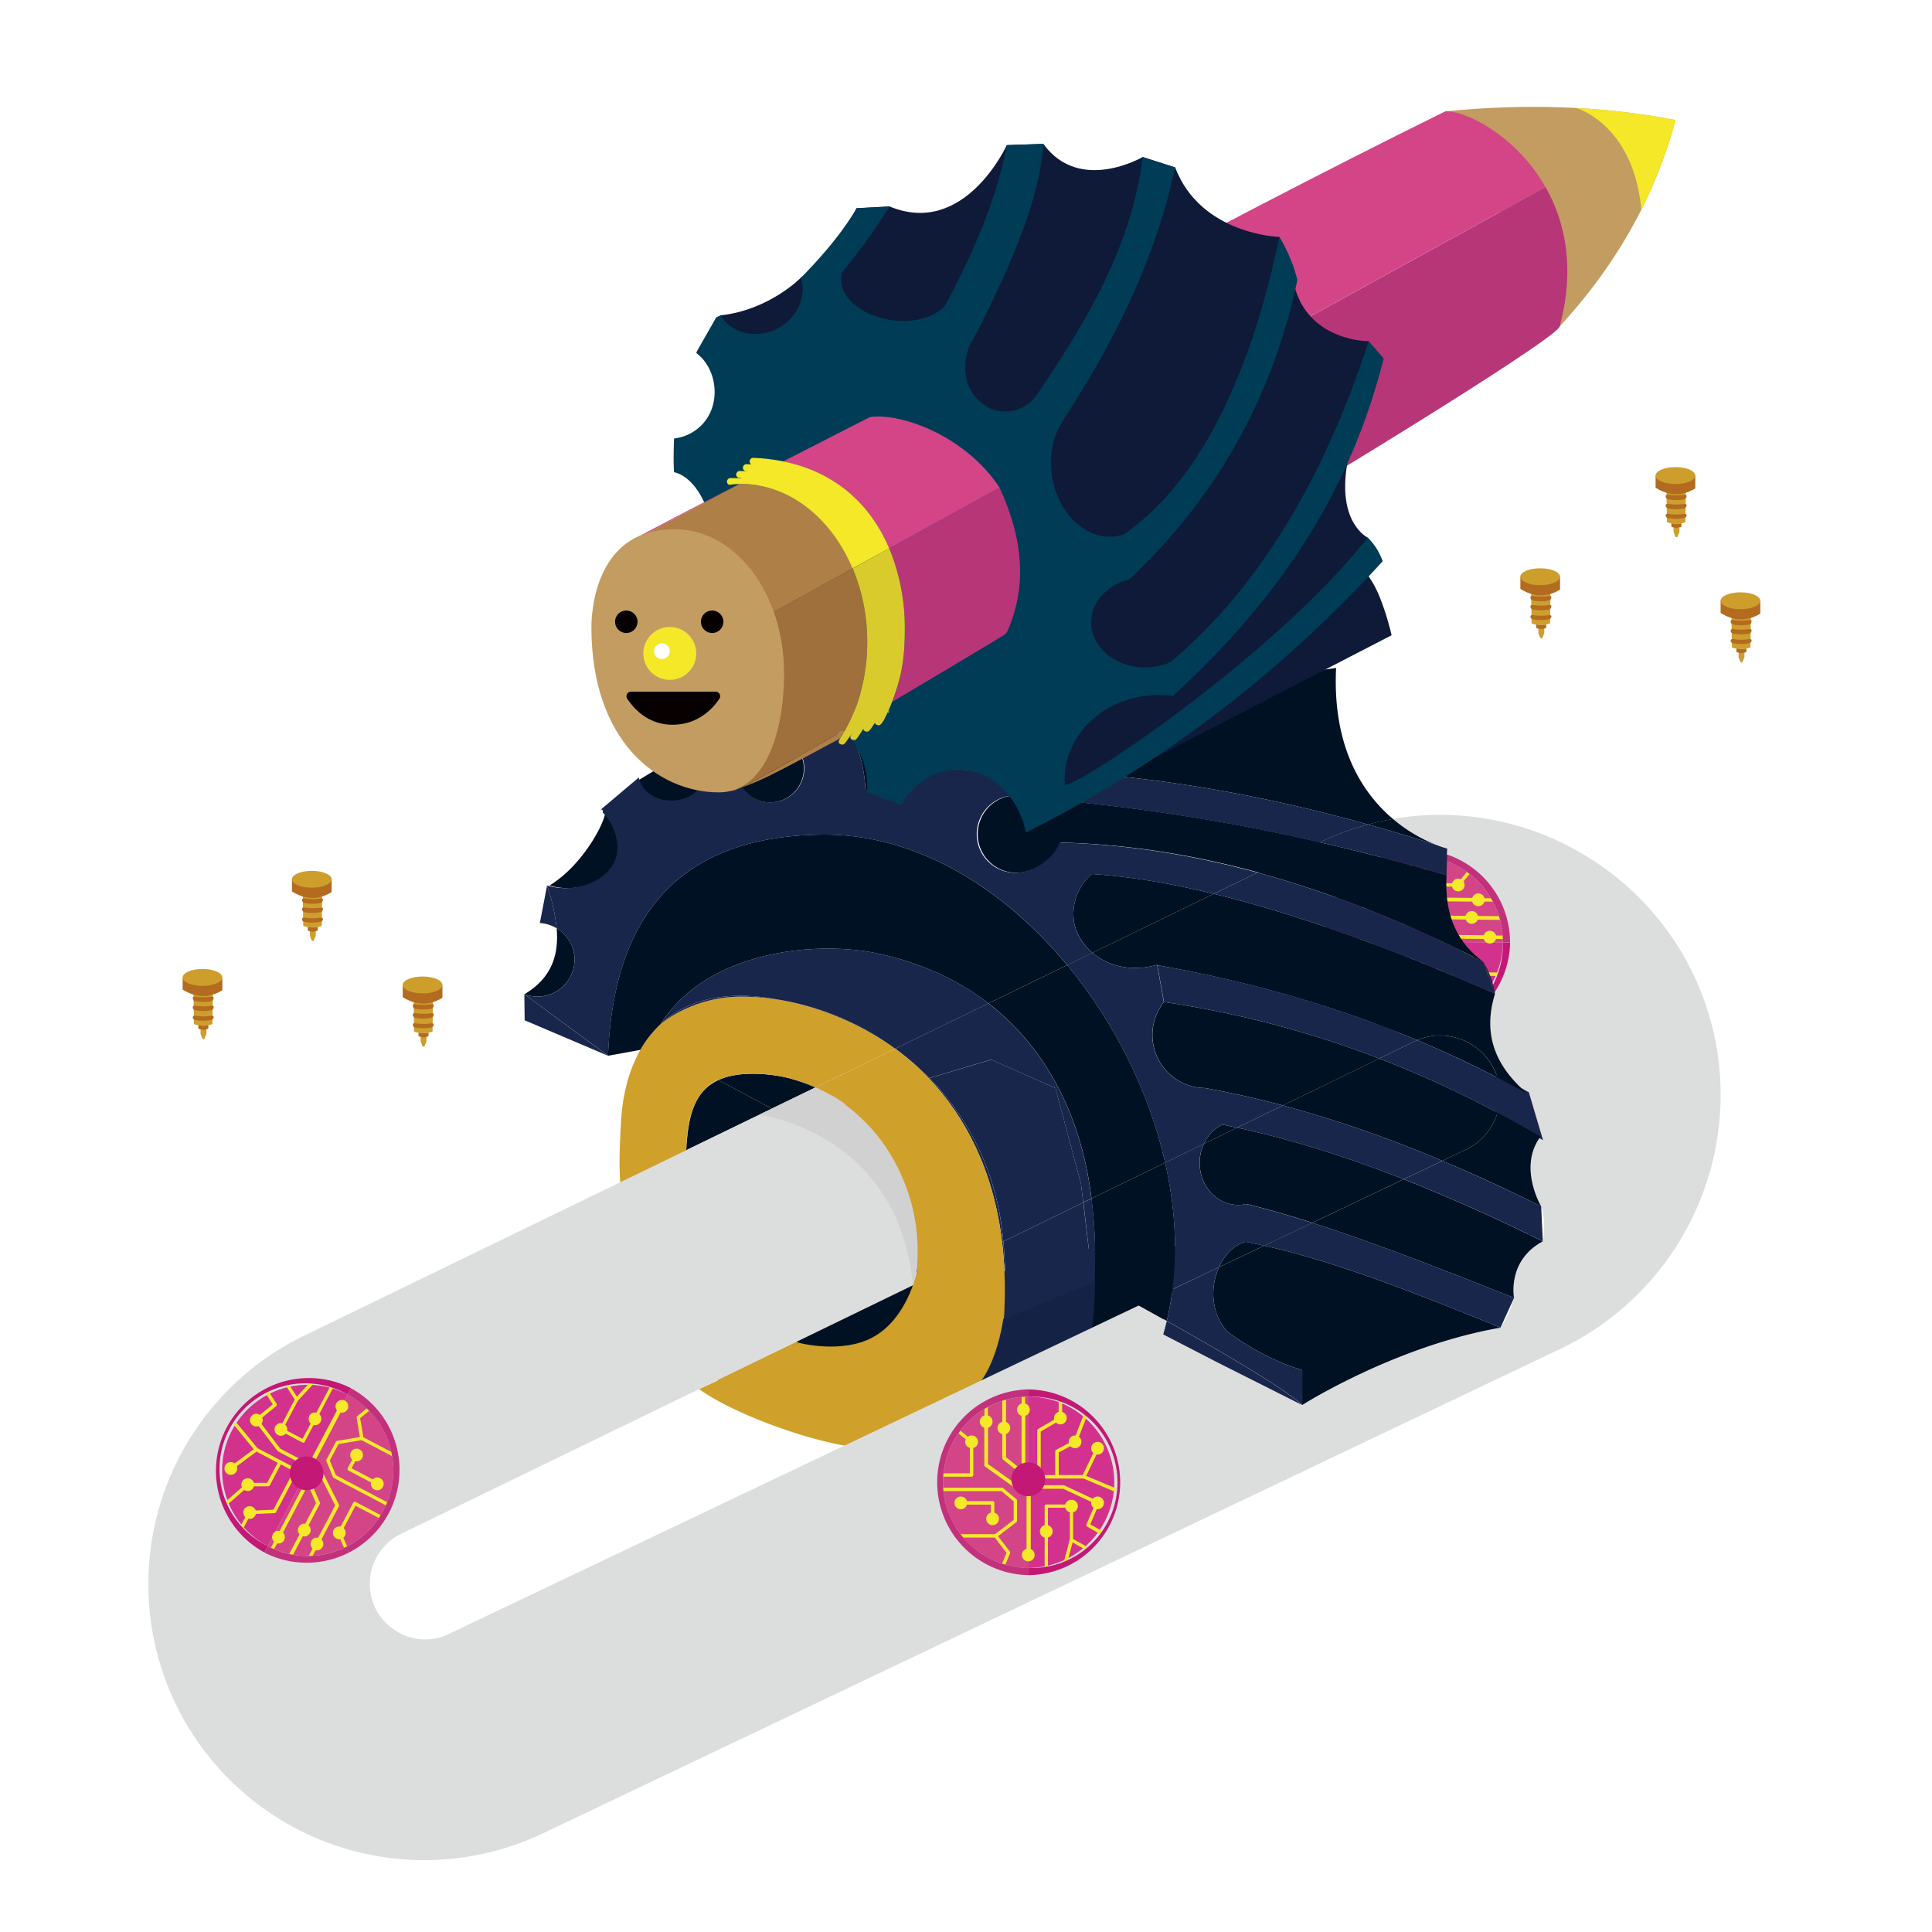 <svg id="e162a846-d9c1-4938-b17d-d645be94369d" data-name="圖層 1" xmlns="http://www.w3.org/2000/svg" viewBox="0 0 992.13 992.13"><defs><style>.dae31925-3976-478e-8d5a-6fcbe6bdd084{fill:#001123;}.\36 8d38aa0-6148-4aae-85c5-73751b1c87de{fill:#142345;}.\30 be94bdb-fec2-4ddc-83c6-256b6284b810{fill:#19264b;}.\33 6569952-8abe-40d8-b452-8df96f7e5428{fill:#cfa02a;}.\36 aac8f37-34e2-46c4-b197-b3c637ee2f7b{fill:#dcdddd;}.\36 d717a60-a97f-4073-b359-ca686dbffe18{fill:#cd9e2c;}.\32 fb0ba27-b173-4d85-abc9-e8b05babfc3f{fill:#b36b1f;}.e36c1bbe-1b67-45c2-ac6f-5d575e091855{fill:#d1d1d1;}.e290f3bc-edef-40cf-b5f3-a13fda202bd6{fill:#d3328c;}.e19d1340-bc2e-459c-b9d3-f78e6e135c8f{fill:#d44588;}.\32 437db53-932d-4bfd-afc1-7e8f3ab08260{fill:#f5e929;}.\30 4fefd52-1ca3-489d-aeae-ea8626678952,.\32 210bcc6-c641-48f9-8a58-14e660226308,.\35 88fe587-a271-45ee-bb4c-f2f6a164498f,.\36 99872f7-d840-411d-9188-905aefd4c5e4,.c89e5b4a-445e-414c-86c2-69d6e871353d,.e95ee804-75ba-498e-86b0-430d6e059305{fill:none;}.\30 4fefd52-1ca3-489d-aeae-ea8626678952,.\32 210bcc6-c641-48f9-8a58-14e660226308,.\35 88fe587-a271-45ee-bb4c-f2f6a164498f,.c89e5b4a-445e-414c-86c2-69d6e871353d,.e95ee804-75ba-498e-86b0-430d6e059305{stroke:#f5e929;stroke-linecap:round;stroke-linejoin:round;}.\32 210bcc6-c641-48f9-8a58-14e660226308{stroke-width:1.79px;}.e95ee804-75ba-498e-86b0-430d6e059305{stroke-width:1.74px;}.\30 4fefd52-1ca3-489d-aeae-ea8626678952{stroke-width:1.67px;}.c89e5b4a-445e-414c-86c2-69d6e871353d{stroke-width:1.91px;}.\35 88fe587-a271-45ee-bb4c-f2f6a164498f{stroke-width:2.16px;}.\38 a6b5534-a73e-45c7-9e71-46161a88c59c{fill:#c31875;}.\34 20d29c0-8241-435a-b54c-c5db934b2e97{fill:#c3317c;}.\33 39fabdc-8f78-4286-aa89-6779b7a7abe7{fill:#c39c61;}.\34 d38eb14-8b9d-4dc5-b4b7-c0a2e958f8dd{fill:#f4e829;}.\38 ae8c6e2-8c3f-455f-9a9f-45e8d1476c36{fill:#b73678;}.\30 313fd4f-0afb-40fc-b37e-92225906f6b6{fill:#0e1a38;}.\36 96d9c1b-1c15-41e3-86b9-2fa16021f98b{fill:#003c56;}.e8a8d0a7-5156-4ead-8d1a-f2089710f8c7{fill:#ae7f46;}.cf955921-c191-4880-98ff-13fa4f6364be{fill:#9f703b;}.e4c97719-bbbb-4caf-b546-d72636fb299b{fill:#d9cb2c;}.\36 1dbe216-c9d8-4c2e-a42b-9ca061a6d7a3{fill:#060001;}.\32 74fd022-7982-4dd3-b7f8-3570153c43ba{fill:#fff;}</style></defs><title>stars</title><g id="755e55bd-24fe-471b-be97-c9395cf1c98a" data-name="planet_pencil"><polygon class="dae31925-3976-478e-8d5a-6fcbe6bdd084" points="395.09 680.78 485.9 636.01 472.75 691.34 425.95 709.71 395.09 680.78"/><polygon class="dae31925-3976-478e-8d5a-6fcbe6bdd084" points="551.23 641.64 548.04 717.28 584.8 717.28 609.63 639.67 551.23 641.64"/><path class="68d38aa0-6148-4aae-85c5-73751b1c87de" d="M507.62,657.28,489.5,742.83,551.23,724s13-32.65,10.87-76.61C561.07,625.88,507.62,657.28,507.62,657.28Z"/><path class="dae31925-3976-478e-8d5a-6fcbe6bdd084" d="M378,394.61a17.4,17.4,0,1,0,29.53-12.42L375,386.76h4.82A17.3,17.3,0,0,0,378,394.61Z"/><path class="0be94bdb-fec2-4ddc-83c6-256b6284b810" d="M437.9,375.23l-29.71,6.16c.29.25.56.53.83.79l30.15-4.25C438.76,377,438.35,376.13,437.9,375.23Z"/><path class="0be94bdb-fec2-4ddc-83c6-256b6284b810" d="M363.6,386.76l-4.51,1.64c.24.23.46.48.67.72l16.8-2.37Z"/><polygon class="0be94bdb-fec2-4ddc-83c6-256b6284b810" points="309.55 415.86 309.41 416.06 329.28 399.27 309.55 415.86"/><path class="0be94bdb-fec2-4ddc-83c6-256b6284b810" d="M309.41,416.06a18,18,0,0,1,1.4,1.24C310.94,415.92,310.5,415.39,309.41,416.06Z"/><path class="36569952-8abe-40d8-b452-8df96f7e5428" d="M515.8,672.85s-2.87,33-19.72,44C479.64,727.63,472.75,728,472.75,728l13.09-33.88,15.91-25.93Z"/><path class="36569952-8abe-40d8-b452-8df96f7e5428" d="M433.62,742.33c6.53,1,9.59.21,15.65.17,25.83-.18,41-21.11,41-21.11l-.06.09a55.37,55.37,0,0,0,10.3-13.35c5.49-9.82,8.6-21.62,9.52-34.46l-32.49-17.31-1,.47c.13,20.3-6.35,31.25-15.72,36.44l-.55-.29c-5,2.35-11.54,3.52-20,3.32a78.62,78.62,0,0,1-30-6.72L359,713.36C376.39,725.75,411.39,738.45,433.62,742.33Z"/><path class="36569952-8abe-40d8-b452-8df96f7e5428" d="M319.07,612.91c4.64,36.58,14.15,62,33.19,81.73a132,132,0,0,0,14.21,12.74c1,.79,2.08,1.57,3.15,2.33l40.71-20.12q-3.65-1.61-7.1-3.56a42.91,42.91,0,0,1-7.7-4.7,1.46,1.46,0,0,1-.44-.54h0c-22.94-16.78-37.45-45.07-37.66-74.61,0-4-5.16-17.2-4.91-20.62h0l-33.47-12h0C318.25,587.69,317.54,600.84,319.07,612.91Z"/><path class="dae31925-3976-478e-8d5a-6fcbe6bdd084" d="M418.88,558.38a78.5,78.5,0,0,0-13.42-4.65,113.56,113.56,0,0,1,13.16,4.78Z"/><path class="dae31925-3976-478e-8d5a-6fcbe6bdd084" d="M399.73,513.33a147.56,147.56,0,0,1,60,25.22h0A138.33,138.33,0,0,0,399.73,513.33Z"/><path class="dae31925-3976-478e-8d5a-6fcbe6bdd084" d="M459.76,538.53h0c1.06.76,2.1,1.56,3.13,2.35Q461.33,539.69,459.76,538.53Z"/><path class="dae31925-3976-478e-8d5a-6fcbe6bdd084" d="M426,562q-3.44-2-7.08-3.62l-.26.13C421.35,559.69,423.82,560.88,426,562Z"/><path class="0be94bdb-fec2-4ddc-83c6-256b6284b810" d="M312.14,544.35c0-.75.07-1.47.1-2.21h0Z"/><path class="0be94bdb-fec2-4ddc-83c6-256b6284b810" d="M269.27,510.56v0h0Z"/><path class="0be94bdb-fec2-4ddc-83c6-256b6284b810" d="M277.23,474a19.2,19.2,0,0,1,8.64,2.71,101.85,101.85,0,0,0-4.94-22Z"/><path class="dae31925-3976-478e-8d5a-6fcbe6bdd084" d="M352.42,590.64l43.94-21.33-27.45-14.68C356.57,560.3,353.21,573.17,352.42,590.64Z"/><path class="dae31925-3976-478e-8d5a-6fcbe6bdd084" d="M368.91,554.63l27.45,14.68,22.25-10.8a113.56,113.56,0,0,0-13.16-4.78,78.59,78.59,0,0,0-16.51-2.28C380.48,551.19,373.95,552.31,368.91,554.63Z"/><path class="6aac8f37-34e2-46c4-b197-b3c637ee2f7b" d="M815.93,440.48a143.18,143.18,0,0,0-100.61-19.94,79.47,79.47,0,0,0,22.86,13.57l5,1.63c1,3.83.65,8.39-.34,13.74-1.31,21.83,6.47,35.31,18.93,44.49a47.56,47.56,0,0,1,6,16.27c-6.82,21.77,1,38.12,16.81,51.52a92.7,92.7,0,0,1,6.51,22c-11.65,15.62.36,35.77.36,35.77,1.73,4.91,1.91,11,.82,18-18.51,10.06-14.75,29-14.75,29a48.28,48.28,0,0,1-7,15.35c-54.19,9.41-101.83,39.71-101.83,39.71l-44-22.14-27.33-14.11.1-.38c.18-.63.36-1.24.53-1.88.41-1.49.79-3,1.15-4.5l0-.18c-5.07-2.84-9.92-5.54-14.37-8L230.63,839a27.7,27.7,0,0,1-27.45-1.63,28.11,28.11,0,0,1-13.28-24.08,28.65,28.65,0,0,1,16-25.62L476.44,656.33l-5.7-3.05c.27-3.42.41-7.09.41-11.1,0-29.54-14.31-57.94-37.13-74.88l-.65-.48A83,83,0,0,0,426,562c-2.13-1.11-4.61-2.31-7.34-3.49l-22.25,10.8-43.94,21.33-1,.48L156.49,685.76A141.73,141.73,0,0,0,279.32,941.23L801.47,692.61a144.7,144.7,0,0,0,82.11-130A143.21,143.21,0,0,0,815.93,440.48Z"/><path class="36569952-8abe-40d8-b452-8df96f7e5428" d="M368.91,554.63l-.54-.29c-9.41,5.12-16,16-16,36.32l0,0C353.21,573.17,356.57,560.3,368.91,554.63Z"/><path class="36569952-8abe-40d8-b452-8df96f7e5428" d="M433.62,566.76l-.24.07.65.48h0A1.46,1.46,0,0,0,433.62,566.76Z"/><path class="36569952-8abe-40d8-b452-8df96f7e5428" d="M399.73,513.33a121.24,121.24,0,0,0-18.93-1.54C355,511.79,339.16,526,339.16,526l.06-.09a55.37,55.37,0,0,0-10.39,13.27c-5.56,9.78-8.76,21.56-9.76,34.39l32.36,17.54,1-.47c0-20.3,6.57-31.2,16-36.32l.54.29c5-2.31,11.57-3.44,20-3.18a78.62,78.62,0,0,1,29.94,6.93l40.85-19.83A147.56,147.56,0,0,0,399.73,513.33Z"/><path class="36569952-8abe-40d8-b452-8df96f7e5428" d="M433.38,566.83l.24-.07A42.91,42.91,0,0,0,426,562,83,83,0,0,1,433.38,566.83Z"/><path class="0be94bdb-fec2-4ddc-83c6-256b6284b810" d="M467.89,534.59l39.73-19.33c-15.14-11.68-33.74-20.57-56.24-25.49-31.53-6.9-88.06-1.93-112.16,36.16,12.44-11.57,30.84-17.2,56-13.36,1.5.23,3,.5,4.48.77a138.33,138.33,0,0,1,60,25.2Z"/><path class="0be94bdb-fec2-4ddc-83c6-256b6284b810" d="M515.19,637.52l-.59.29a213.07,213.07,0,0,1,.9,39.23A222.22,222.22,0,0,0,515.19,637.52Z"/><path class="0be94bdb-fec2-4ddc-83c6-256b6284b810" d="M515.12,636.76c-2.88-33.23-16.77-61.69-37.81-83.11l-.33.1c18.9,19.87,33.23,47.45,37.61,84.07l.59-.29C515.17,637.26,515.15,637,515.12,636.76Z"/><path class="0be94bdb-fec2-4ddc-83c6-256b6284b810" d="M339.22,525.93l-.06.09s15.8-14.22,41.64-14.22a121.24,121.24,0,0,1,18.93,1.54c-1.49-.27-3-.54-4.48-.77C370.07,508.73,351.67,514.36,339.22,525.93Z"/><path class="0be94bdb-fec2-4ddc-83c6-256b6284b810" d="M462.87,540.9A132,132,0,0,1,477,553.74l.33-.1A136.44,136.44,0,0,0,462.87,540.9Z"/><path class="36569952-8abe-40d8-b452-8df96f7e5428" d="M410.32,689.59s21.9,5.79,37.79-2.81c18-9.73,22.63-33.49,22.63-33.49l6.8,3.08s14.72,36.24-6.84,43.56-57.24,0-57.24,0Z"/><g id="92cc2fbf-eadb-4b13-949c-49a7d2347492" data-name="lt5"><path class="6d717a60-a97f-4073-b359-ca686dbffe18" d="M859.42,270.88v2.31l.93,2.41c.37.4.73.42,1.08,0l1-2.36v-2.39Z"/><path class="6d717a60-a97f-4073-b359-ca686dbffe18" d="M865.5,268.18a14.35,14.35,0,0,1-9.49,0l-.22-15.87h9.92Z"/><path class="2fb0ba27-b173-4d85-abc9-e8b05babfc3f" d="M850.2,244.21v6.26c6.77,4.21,13.56,4.51,20.38.34v-6.6Z"/><ellipse class="6d717a60-a97f-4073-b359-ca686dbffe18" cx="860.39" cy="244.21" rx="10.19" ry="4.34"/><path class="2fb0ba27-b173-4d85-abc9-e8b05babfc3f" d="M863.45,270.47a5.81,5.81,0,0,1-5.14,0v-1.76a12.35,12.35,0,0,0,5.14,0Z"/><path class="2fb0ba27-b173-4d85-abc9-e8b05babfc3f" d="M864.89,266a22.14,22.14,0,0,1-8.28,0,1.36,1.36,0,0,1-1.23-1.42h0c0-.52.54-.84,1.39-.72a25.75,25.75,0,0,0,8.28,0c.67,0,1.06.18,1.06.72h0C866.11,265.29,865.68,265.74,864.89,266Z"/><path class="2fb0ba27-b173-4d85-abc9-e8b05babfc3f" d="M864.89,261.08a22.14,22.14,0,0,1-8.28,0,1.56,1.56,0,0,1-1.23-1.62h0c0-.52.54-.84,1.39-.72a25.75,25.75,0,0,0,8.28,0c.67,0,1.06.18,1.06.72h0A1.75,1.75,0,0,1,864.89,261.08Z"/><path class="2fb0ba27-b173-4d85-abc9-e8b05babfc3f" d="M864.89,256.39a22.14,22.14,0,0,1-8.28,0,1.56,1.56,0,0,1-1.23-1.62h0c0-.52.54-.84,1.39-.72a25.75,25.75,0,0,0,8.28,0c.67,0,1.06.18,1.06.72h0A1.75,1.75,0,0,1,864.89,256.39Z"/></g><g id="6c03093a-fc14-4dd1-9e46-ce3547f0ba81" data-name="lt6"><path class="6d717a60-a97f-4073-b359-ca686dbffe18" d="M892.8,335.18v2.31l.93,2.41c.37.4.73.42,1.08,0l1-2.36v-2.39Z"/><path class="6d717a60-a97f-4073-b359-ca686dbffe18" d="M898.88,332.47a14.35,14.35,0,0,1-9.49,0l-.22-15.87h9.92Z"/><path class="2fb0ba27-b173-4d85-abc9-e8b05babfc3f" d="M883.58,308.51v6.26c6.77,4.21,13.56,4.51,20.38.34v-6.6Z"/><ellipse class="6d717a60-a97f-4073-b359-ca686dbffe18" cx="893.76" cy="308.51" rx="10.19" ry="4.34"/><path class="2fb0ba27-b173-4d85-abc9-e8b05babfc3f" d="M896.82,334.77a5.81,5.81,0,0,1-5.14,0V333a12.35,12.35,0,0,0,5.14,0Z"/><path class="2fb0ba27-b173-4d85-abc9-e8b05babfc3f" d="M898.26,330.33a22.14,22.14,0,0,1-8.28,0,1.36,1.36,0,0,1-1.23-1.42h0c0-.52.54-.84,1.39-.72a25.75,25.75,0,0,0,8.28,0c.67,0,1.06.18,1.06.72h0C899.49,329.59,899.06,330,898.26,330.33Z"/><path class="2fb0ba27-b173-4d85-abc9-e8b05babfc3f" d="M898.26,325.37a22.14,22.14,0,0,1-8.28,0,1.56,1.56,0,0,1-1.23-1.62h0c0-.52.54-.84,1.39-.72a25.75,25.75,0,0,0,8.28,0c.67,0,1.06.18,1.06.72h0A1.75,1.75,0,0,1,898.26,325.37Z"/><path class="2fb0ba27-b173-4d85-abc9-e8b05babfc3f" d="M898.26,320.69a22.14,22.14,0,0,1-8.28,0,1.56,1.56,0,0,1-1.23-1.62h0c0-.52.54-.84,1.39-.72a25.75,25.75,0,0,0,8.28,0c.67,0,1.06.18,1.06.72h0A1.75,1.75,0,0,1,898.26,320.69Z"/></g><g id="cbacbe4e-7901-4208-b09e-158b26f031e5" data-name="lt3"><path class="6d717a60-a97f-4073-b359-ca686dbffe18" d="M216,532.47v2.31l.93,2.41c.37.4.73.42,1.08,0l1-2.36v-2.39Z"/><path class="6d717a60-a97f-4073-b359-ca686dbffe18" d="M222.11,529.76a14.35,14.35,0,0,1-9.49,0l-.22-15.87h9.92Z"/><path class="2fb0ba27-b173-4d85-abc9-e8b05babfc3f" d="M206.81,505.8v6.26c6.77,4.21,13.56,4.51,20.38.34v-6.6Z"/><ellipse class="6d717a60-a97f-4073-b359-ca686dbffe18" cx="217" cy="505.8" rx="10.19" ry="4.34"/><path class="2fb0ba27-b173-4d85-abc9-e8b05babfc3f" d="M220.06,532.06a5.81,5.81,0,0,1-5.14,0V530.3a12.35,12.35,0,0,0,5.14,0Z"/><path class="2fb0ba27-b173-4d85-abc9-e8b05babfc3f" d="M221.5,527.62a22.14,22.14,0,0,1-8.28,0A1.36,1.36,0,0,1,212,526.2h0c0-.52.54-.84,1.39-.72a25.75,25.75,0,0,0,8.28,0c.67,0,1.06.18,1.06.72h0C222.73,526.87,222.29,527.33,221.5,527.62Z"/><path class="2fb0ba27-b173-4d85-abc9-e8b05babfc3f" d="M221.5,522.66a22.14,22.14,0,0,1-8.28,0A1.56,1.56,0,0,1,212,521h0c0-.52.54-.84,1.39-.72a25.75,25.75,0,0,0,8.28,0c.67,0,1.06.18,1.06.72h0A1.75,1.75,0,0,1,221.5,522.66Z"/><path class="2fb0ba27-b173-4d85-abc9-e8b05babfc3f" d="M221.5,518a22.14,22.14,0,0,1-8.28,0,1.56,1.56,0,0,1-1.23-1.62h0c0-.52.54-.84,1.39-.72a25.75,25.75,0,0,0,8.28,0c.67,0,1.06.18,1.06.72h0A1.75,1.75,0,0,1,221.5,518Z"/></g><g id="5f9040fe-b0f3-48f8-86cb-47ffef83f4be" data-name="lt4"><path class="6d717a60-a97f-4073-b359-ca686dbffe18" d="M790,322.84v2.31l.93,2.41c.37.4.73.42,1.08,0l1-2.36v-2.39Z"/><path class="6d717a60-a97f-4073-b359-ca686dbffe18" d="M796,320.13a14.35,14.35,0,0,1-9.49,0l-.22-15.87h9.92Z"/><path class="2fb0ba27-b173-4d85-abc9-e8b05babfc3f" d="M780.75,296.17v6.26c6.77,4.21,13.56,4.51,20.38.34v-6.6Z"/><ellipse class="6d717a60-a97f-4073-b359-ca686dbffe18" cx="790.94" cy="296.17" rx="10.19" ry="4.34"/><path class="2fb0ba27-b173-4d85-abc9-e8b05babfc3f" d="M794,322.43a5.81,5.81,0,0,1-5.14,0v-1.76a12.35,12.35,0,0,0,5.14,0Z"/><path class="2fb0ba27-b173-4d85-abc9-e8b05babfc3f" d="M795.44,318a22.14,22.14,0,0,1-8.28,0,1.36,1.36,0,0,1-1.23-1.42h0c0-.52.54-.84,1.39-.72a25.75,25.75,0,0,0,8.28,0c.67,0,1.06.18,1.06.72h0C796.66,317.25,796.23,317.7,795.44,318Z"/><path class="2fb0ba27-b173-4d85-abc9-e8b05babfc3f" d="M795.44,313a22.14,22.14,0,0,1-8.28,0,1.56,1.56,0,0,1-1.23-1.62h0c0-.52.54-.84,1.39-.72a25.75,25.75,0,0,0,8.28,0c.67,0,1.06.18,1.06.72h0A1.75,1.75,0,0,1,795.44,313Z"/><path class="2fb0ba27-b173-4d85-abc9-e8b05babfc3f" d="M795.44,308.35a22.14,22.14,0,0,1-8.28,0,1.56,1.56,0,0,1-1.23-1.62h0c0-.52.54-.84,1.39-.72a25.75,25.75,0,0,0,8.28,0c.67,0,1.06.18,1.06.72h0A1.75,1.75,0,0,1,795.44,308.35Z"/></g><g id="7fc9c062-7049-407a-95d6-6b76b21962e1" data-name="lt2"><path class="6d717a60-a97f-4073-b359-ca686dbffe18" d="M103,528.6v2.31l.93,2.41c.37.4.73.42,1.08,0l1-2.36v-2.39Z"/><path class="6d717a60-a97f-4073-b359-ca686dbffe18" d="M109.09,525.9a14.35,14.35,0,0,1-9.49,0L99.38,510h9.92Z"/><path class="2fb0ba27-b173-4d85-abc9-e8b05babfc3f" d="M93.79,501.93v6.26c6.77,4.21,13.56,4.51,20.38.34v-6.6Z"/><ellipse class="6d717a60-a97f-4073-b359-ca686dbffe18" cx="103.97" cy="501.93" rx="10.19" ry="4.34"/><path class="2fb0ba27-b173-4d85-abc9-e8b05babfc3f" d="M107,528.2a5.81,5.81,0,0,1-5.14,0v-1.76a12.35,12.35,0,0,0,5.14,0Z"/><path class="2fb0ba27-b173-4d85-abc9-e8b05babfc3f" d="M108.47,523.76a22.14,22.14,0,0,1-8.28,0A1.36,1.36,0,0,1,99,522.33h0c0-.52.54-.84,1.39-.72a25.75,25.75,0,0,0,8.28,0c.67,0,1.06.18,1.06.72h0C109.7,523,109.27,523.46,108.47,523.76Z"/><path class="2fb0ba27-b173-4d85-abc9-e8b05babfc3f" d="M108.47,518.8a22.14,22.14,0,0,1-8.28,0A1.56,1.56,0,0,1,99,517.18h0c0-.52.54-.84,1.39-.72a25.75,25.75,0,0,0,8.28,0c.67,0,1.06.18,1.06.72h0A1.75,1.75,0,0,1,108.47,518.8Z"/><path class="2fb0ba27-b173-4d85-abc9-e8b05babfc3f" d="M108.47,514.11a22.14,22.14,0,0,1-8.28,0A1.56,1.56,0,0,1,99,512.5h0c0-.52.54-.84,1.39-.72a25.75,25.75,0,0,0,8.28,0c.67,0,1.06.18,1.06.72h0A1.75,1.75,0,0,1,108.47,514.11Z"/></g><g id="9f577190-52ad-4615-bdbc-190232fbd1a9" data-name="lt1"><path class="6d717a60-a97f-4073-b359-ca686dbffe18" d="M159.14,478.21v2.31l.93,2.41c.37.4.73.42,1.08,0l1-2.36v-2.39Z"/><path class="6d717a60-a97f-4073-b359-ca686dbffe18" d="M165.22,475.5a14.35,14.35,0,0,1-9.49,0l-.22-15.87h9.92Z"/><path class="2fb0ba27-b173-4d85-abc9-e8b05babfc3f" d="M149.92,451.53v6.26c6.77,4.21,13.56,4.51,20.38.34v-6.6Z"/><ellipse class="6d717a60-a97f-4073-b359-ca686dbffe18" cx="160.11" cy="451.53" rx="10.19" ry="4.34"/><path class="2fb0ba27-b173-4d85-abc9-e8b05babfc3f" d="M163.17,477.8a5.81,5.81,0,0,1-5.14,0V476a12.35,12.35,0,0,0,5.14,0Z"/><path class="2fb0ba27-b173-4d85-abc9-e8b05babfc3f" d="M164.61,473.36a22.14,22.14,0,0,1-8.28,0,1.36,1.36,0,0,1-1.23-1.42h0c0-.52.54-.84,1.39-.72a25.75,25.75,0,0,0,8.28,0c.67,0,1.06.18,1.06.72h0C165.83,472.61,165.4,473.07,164.61,473.36Z"/><path class="2fb0ba27-b173-4d85-abc9-e8b05babfc3f" d="M164.61,468.4a22.14,22.14,0,0,1-8.28,0,1.56,1.56,0,0,1-1.23-1.62h0c0-.52.54-.84,1.39-.72a25.75,25.75,0,0,0,8.28,0c.67,0,1.06.18,1.06.72h0A1.75,1.75,0,0,1,164.61,468.4Z"/><path class="2fb0ba27-b173-4d85-abc9-e8b05babfc3f" d="M164.61,463.72a22.14,22.14,0,0,1-8.28,0,1.56,1.56,0,0,1-1.23-1.62h0c0-.52.54-.84,1.39-.72a25.75,25.75,0,0,0,8.28,0c.67,0,1.06.18,1.06.72h0A1.75,1.75,0,0,1,164.61,463.72Z"/></g><path class="e36c1bbe-1b67-45c2-ac6f-5d575e091855" d="M389.8,572.5s71.5,8.47,79,87.55c0,0,13.09-32.61-14.47-71.63,0,0-16-24.13-35.42-30Z"/><g id="d8e928e0-1aff-4c63-9ea4-2ea40cb14db2" data-name="cir1"><path class="e290f3bc-edef-40cf-b5f3-a13fda202bd6" d="M572.21,761.21a44,44,0,0,0-44-44v87.94A44,44,0,0,0,572.21,761.21Z"/><path class="e19d1340-bc2e-459c-b9d3-f78e6e135c8f" d="M484.27,761.21a44,44,0,0,0,44,44V717.24A44,44,0,0,0,484.27,761.21Z"/><circle class="2437db53-932d-4bfd-afc1-7e8f3ab08260" cx="563.63" cy="743.7" r="3.28"/><circle class="2437db53-932d-4bfd-afc1-7e8f3ab08260" cx="552.08" cy="740.42" r="3.28"/><circle class="2437db53-932d-4bfd-afc1-7e8f3ab08260" cx="525.55" cy="723.91" r="3.28"/><circle class="2437db53-932d-4bfd-afc1-7e8f3ab08260" cx="515.52" cy="733.31" r="3.28"/><circle class="2437db53-932d-4bfd-afc1-7e8f3ab08260" cx="506.43" cy="730.03" r="3.28"/><circle class="2437db53-932d-4bfd-afc1-7e8f3ab08260" cx="498.95" cy="740.42" r="3.28"/><circle class="2437db53-932d-4bfd-afc1-7e8f3ab08260" cx="528.06" cy="798.52" r="3.28"/><circle class="2437db53-932d-4bfd-afc1-7e8f3ab08260" cx="563.63" cy="771.77" r="3.28"/><circle class="2437db53-932d-4bfd-afc1-7e8f3ab08260" cx="544.53" cy="728.19" r="3.28"/><circle class="2437db53-932d-4bfd-afc1-7e8f3ab08260" cx="550.23" cy="773.44" r="3.28"/><circle class="2437db53-932d-4bfd-afc1-7e8f3ab08260" cx="537.28" cy="786.41" r="3.28"/><circle class="2437db53-932d-4bfd-afc1-7e8f3ab08260" cx="493.41" cy="771.77" r="3.28"/><circle class="2437db53-932d-4bfd-afc1-7e8f3ab08260" cx="509.72" cy="779.92" r="3.28"/><polyline class="2210bcc6-c641-48f9-8a58-14e660226308" points="563.63 743.7 556.57 758.37 533.54 758.37"/><polyline class="e95ee804-75ba-498e-86b0-430d6e059305" points="482.75 764.87 514.59 764.87 521.41 770.53 521.41 780.96 511.3 788.7 493.52 788.7"/><polyline class="2210bcc6-c641-48f9-8a58-14e660226308" points="493.41 771.77 509.72 771.77 509.72 779.92"/><polyline class="04fefd52-1ca3-489d-aeae-ea8626678952" points="556.9 794.55 550.23 790.79 550.23 773.43 537.28 773.43 537.28 786.89 537.28 805.18"/><line class="c89e5b4a-445e-414c-86c2-69d6e871353d" x1="525.55" y1="750.98" x2="525.55" y2="724.91"/><line class="588fe587-a271-45ee-bb4c-f2f6a164498f" x1="528.24" y1="798.52" x2="528.24" y2="765.39"/><polyline class="2210bcc6-c641-48f9-8a58-14e660226308" points="533.54 756.09 533.54 734.6 544.53 728.19 544.53 719.59"/><polyline class="2210bcc6-c641-48f9-8a58-14e660226308" points="542.78 758.34 542.78 745.32 550.5 741.2"/><polyline class="2210bcc6-c641-48f9-8a58-14e660226308" points="532.3 763.62 546.19 763.62 563.63 771.77 558.75 783.2 565.93 787.25"/><polyline class="c89e5b4a-445e-414c-86c2-69d6e871353d" points="524.77 756.09 515.67 748.78 515.67 733.31 515.67 717.24"/><polyline class="c89e5b4a-445e-414c-86c2-69d6e871353d" points="520.76 762.58 506.43 752.35 506.43 731.4"/><circle class="8a6b5534-a73e-45c7-9e71-46161a88c59c" cx="528.06" cy="759.66" r="8.67"/><polyline class="e95ee804-75ba-498e-86b0-430d6e059305" points="484.43 757.45 498.95 757.45 498.95 740.42 491.69 734.6"/><line class="2210bcc6-c641-48f9-8a58-14e660226308" x1="556.56" y1="758.37" x2="572.05" y2="764.87"/><polyline class="e95ee804-75ba-498e-86b0-430d6e059305" points="511.3 788.7 517.9 797.32 514.6 805.18"/><line class="2210bcc6-c641-48f9-8a58-14e660226308" x1="550.23" y1="790.79" x2="546.94" y2="803.11"/><line class="2210bcc6-c641-48f9-8a58-14e660226308" x1="552.08" y1="740.42" x2="557.36" y2="726.75"/><line class="2210bcc6-c641-48f9-8a58-14e660226308" x1="525.55" y1="715.27" x2="525.55" y2="723.91"/><line class="e95ee804-75ba-498e-86b0-430d6e059305" x1="506.43" y1="730.03" x2="506.43" y2="720.62"/><path class="420d29c0-8241-435a-b54c-c5db934b2e97" d="M484.27,761.21a44,44,0,0,1,44-44v-3.71a47.69,47.69,0,0,0,0,95.37v-3.71A44,44,0,0,1,484.27,761.21Z"/><path class="8a6b5534-a73e-45c7-9e71-46161a88c59c" d="M528.24,713.52v3.71a44,44,0,1,1,0,87.94v3.71a47.69,47.69,0,0,0,0-95.37Z"/></g><g id="938a5790-4377-40b9-93f5-daa8f621c55c" data-name="cir3"><path class="e290f3bc-edef-40cf-b5f3-a13fda202bd6" d="M727.32,527.54A44,44,0,0,0,771.75,484l-87.94-.91A44,44,0,0,0,727.32,527.54Z"/><path class="e19d1340-bc2e-459c-b9d3-f78e6e135c8f" d="M728.23,439.6a44,44,0,0,0-44.42,43.52l87.94.91A44,44,0,0,0,728.23,439.6Z"/><circle class="2437db53-932d-4bfd-afc1-7e8f3ab08260" cx="744.92" cy="519.14" r="3.28" transform="translate(218.12 1258.65) rotate(-89.41)"/><circle class="2437db53-932d-4bfd-afc1-7e8f3ab08260" cx="748.32" cy="507.62" r="3.28" transform="translate(233 1250.66) rotate(-89.41)"/><circle class="2437db53-932d-4bfd-afc1-7e8f3ab08260" cx="765.11" cy="481.26" r="3.28" transform="translate(275.97 1241.36) rotate(-89.41)"/><circle class="2437db53-932d-4bfd-afc1-7e8f3ab08260" cx="755.8" cy="471.13" r="3.28" transform="translate(276.89 1222.03) rotate(-89.41)"/><circle class="2437db53-932d-4bfd-afc1-7e8f3ab08260" cx="759.18" cy="462.08" r="3.28" transform="translate(289.28 1216.45) rotate(-89.41)"/><circle class="2437db53-932d-4bfd-afc1-7e8f3ab08260" cx="748.87" cy="454.49" r="3.28" transform="translate(286.66 1198.63) rotate(-89.41)"/><circle class="2437db53-932d-4bfd-afc1-7e8f3ab08260" cx="690.47" cy="483" r="3.28" transform="translate(200.36 1168.44) rotate(-89.41)"/><circle class="2437db53-932d-4bfd-afc1-7e8f3ab08260" cx="716.85" cy="518.85" r="3.28" transform="translate(190.63 1230.3) rotate(-89.41)"/><circle class="2437db53-932d-4bfd-afc1-7e8f3ab08260" cx="760.63" cy="500.2" r="3.28" transform="translate(252.6 1255.62) rotate(-89.41)"/><circle class="2437db53-932d-4bfd-afc1-7e8f3ab08260" cx="715.32" cy="505.42" r="3.28" transform="translate(202.54 1215.49) rotate(-89.41)"/><circle class="2437db53-932d-4bfd-afc1-7e8f3ab08260" cx="702.49" cy="492.35" r="3.28" transform="translate(202.91 1189.71) rotate(-89.41)"/><circle class="2437db53-932d-4bfd-afc1-7e8f3ab08260" cx="717.58" cy="448.63" r="3.28" transform="translate(261.56 1161.54) rotate(-89.41)"/><circle class="2437db53-932d-4bfd-afc1-7e8f3ab08260" cx="709.26" cy="464.85" r="3.28" transform="translate(237.11 1169.27) rotate(-89.41)"/><polyline class="2210bcc6-c641-48f9-8a58-14e660226308" points="744.92 519.13 730.32 511.92 730.56 488.89"/><polyline class="e95ee804-75ba-498e-86b0-430d6e059305" points="724.58 438.04 724.25 469.88 718.52 476.64 708.1 476.54 700.46 466.35 700.65 448.56"/><polyline class="2210bcc6-c641-48f9-8a58-14e660226308" points="717.58 448.63 717.41 464.93 709.26 464.85"/><polyline class="04fefd52-1ca3-489d-aeae-ea8626678952" points="694.14 511.88 697.97 505.25 715.32 505.42 715.46 492.48 702.01 492.35 683.72 492.16"/><line class="c89e5b4a-445e-414c-86c2-69d6e871353d" x1="738.03" y1="480.98" x2="764.1" y2="481.25"/><line class="588fe587-a271-45ee-bb4c-f2f6a164498f" x1="690.46" y1="483.18" x2="723.6" y2="483.52"/><polyline class="2210bcc6-c641-48f9-8a58-14e660226308" points="732.84 488.92 754.34 489.14 760.63 500.2 769.23 500.29"/><polyline class="2210bcc6-c641-48f9-8a58-14e660226308" points="730.5 498.14 743.52 498.27 747.55 506.03"/><polyline class="2210bcc6-c641-48f9-8a58-14e660226308" points="725.33 487.6 725.18 501.49 716.85 518.85 705.47 513.85 701.35 520.98"/><polyline class="c89e5b4a-445e-414c-86c2-69d6e871353d" points="732.93 480.15 740.34 471.13 755.8 471.29 771.88 471.45"/><polyline class="c89e5b4a-445e-414c-86c2-69d6e871353d" points="726.49 476.07 736.86 461.85 757.81 462.07"/><circle class="8a6b5534-a73e-45c7-9e71-46161a88c59c" cx="729.33" cy="483.4" r="8.67" transform="translate(238.43 1207.7) rotate(-89.41)"/><polyline class="e95ee804-75ba-498e-86b0-430d6e059305" points="731.99 439.8 731.84 454.32 748.87 454.49 754.77 447.3"/><line class="2210bcc6-c641-48f9-8a58-14e660226308" x1="730.32" y1="511.92" x2="723.66" y2="527.34"/><polyline class="e95ee804-75ba-498e-86b0-430d6e059305" points="700.46 466.35 691.77 472.85 683.95 469.48"/><line class="2210bcc6-c641-48f9-8a58-14e660226308" x1="697.97" y1="505.25" x2="685.69" y2="501.84"/><line class="2210bcc6-c641-48f9-8a58-14e660226308" x1="748.32" y1="507.62" x2="761.94" y2="513.04"/><line class="2210bcc6-c641-48f9-8a58-14e660226308" x1="773.74" y1="481.35" x2="765.11" y2="481.26"/><line class="e95ee804-75ba-498e-86b0-430d6e059305" x1="759.18" y1="462.08" x2="768.59" y2="462.18"/><path class="420d29c0-8241-435a-b54c-c5db934b2e97" d="M728.23,439.6A44,44,0,0,1,771.75,484l3.71,0a47.69,47.69,0,0,0-95.37-1l3.71,0A44,44,0,0,1,728.23,439.6Z"/><path class="8a6b5534-a73e-45c7-9e71-46161a88c59c" d="M775.46,484.06l-3.71,0a44,44,0,1,1-87.94-.91l-3.71,0a47.69,47.69,0,0,0,95.37,1Z"/></g><g id="7480bf8c-54e7-423e-93e3-2884ef2c238b" data-name="cir2"><path class="e290f3bc-edef-40cf-b5f3-a13fda202bd6" d="M119.12,734.58A44,44,0,0,0,137.53,794l41-77.81A44,44,0,0,0,119.12,734.58Z"/><path class="e19d1340-bc2e-459c-b9d3-f78e6e135c8f" d="M196.93,775.56a44,44,0,0,0-18.41-59.4l-41,77.81A44,44,0,0,0,196.93,775.56Z"/><circle class="2437db53-932d-4bfd-afc1-7e8f3ab08260" cx="118.56" cy="754.06" r="3.28" transform="translate(-603.87 507.54) rotate(-62.22)"/><circle class="2437db53-932d-4bfd-afc1-7e8f3ab08260" cx="127.24" cy="762.35" r="3.28" transform="translate(-606.56 519.65) rotate(-62.22)"/><circle class="2437db53-932d-4bfd-afc1-7e8f3ab08260" cx="143.02" cy="789.33" r="3.28" transform="translate(-622 548.02) rotate(-62.22)"/><circle class="2437db53-932d-4bfd-afc1-7e8f3ab08260" cx="156.28" cy="785.68" r="3.28" transform="translate(-611.7 557.8) rotate(-62.22)"/><circle class="2437db53-932d-4bfd-afc1-7e8f3ab08260" cx="162.79" cy="792.82" r="3.28" transform="translate(-614.54 567.37) rotate(-62.22)"/><circle class="2437db53-932d-4bfd-afc1-7e8f3ab08260" cx="174.25" cy="787.11" r="3.28" transform="translate(-603.37 574.47) rotate(-62.22)"/><circle class="2437db53-932d-4bfd-afc1-7e8f3ab08260" cx="175.58" cy="722.14" r="3.28" transform="translate(-545.17 540.95) rotate(-62.22)"/><circle class="2437db53-932d-4bfd-afc1-7e8f3ab08260" cx="131.64" cy="729.23" r="3.28" transform="translate(-574.91 505.86) rotate(-62.22)"/><circle class="2437db53-932d-4bfd-afc1-7e8f3ab08260" cx="128.23" cy="776.69" r="3.28" transform="translate(-618.72 528.18) rotate(-62.22)"/><circle class="2437db53-932d-4bfd-afc1-7e8f3ab08260" cx="144.27" cy="734" r="3.28" transform="translate(-572.39 519.58) rotate(-62.22)"/><circle class="2437db53-932d-4bfd-afc1-7e8f3ab08260" cx="161.77" cy="728.56" r="3.28" transform="translate(-558.23 532.16) rotate(-62.22)"/><circle class="2437db53-932d-4bfd-afc1-7e8f3ab08260" cx="193.76" cy="761.95" r="3.28" transform="translate(-570.69 578.3) rotate(-62.22)"/><circle class="2437db53-932d-4bfd-afc1-7e8f3ab08260" cx="183.14" cy="747.14" r="3.28" transform="translate(-563.26 560.99) rotate(-62.22)"/><polyline class="2210bcc6-c641-48f9-8a58-14e660226308" points="118.56 754.06 131.64 744.38 152.02 755.11"/><polyline class="e95ee804-75ba-498e-86b0-430d6e059305" points="199.98 773.02 171.81 758.19 168.41 750 173.27 740.78 185.82 738.64 201.56 746.92"/><polyline class="2210bcc6-c641-48f9-8a58-14e660226308" points="193.76 761.95 179.34 754.36 183.14 747.14"/><polyline class="04fefd52-1ca3-489d-aeae-ea8626678952" points="148.2 712.21 152.36 718.65 144.27 734 155.72 740.03 161.99 728.13 170.51 711.95"/><line class="c89e5b4a-445e-414c-86c2-69d6e871353d" x1="155.64" y1="765.37" x2="143.49" y2="788.44"/><line class="588fe587-a271-45ee-bb4c-f2f6a164498f" x1="175.42" y1="722.05" x2="159.97" y2="751.37"/><polyline class="2210bcc6-c641-48f9-8a58-14e660226308" points="150.95 757.12 140.94 776.14 128.23 776.69 124.22 784.3"/><polyline class="2210bcc6-c641-48f9-8a58-14e660226308" points="143.82 750.83 137.75 762.35 129 762.39"/><polyline class="2210bcc6-c641-48f9-8a58-14e660226308" points="155.56 751.04 143.27 744.57 131.63 729.23 141.28 721.39 136.82 714.46"/><polyline class="c89e5b4a-445e-414c-86c2-69d6e871353d" points="158.71 761.21 163.35 771.92 156.14 785.61 148.65 799.83"/><polyline class="c89e5b4a-445e-414c-86c2-69d6e871353d" points="165.28 757.34 173.19 773.07 163.43 791.61"/><circle class="8a6b5534-a73e-45c7-9e71-46161a88c59c" cx="157.46" cy="756.53" r="8.67" transform="translate(-585.27 543.28) rotate(-62.22)"/><polyline class="e95ee804-75ba-498e-86b0-430d6e059305" points="195.03 778.81 182.19 772.04 174.25 787.11 177.96 795.65"/><line class="2210bcc6-c641-48f9-8a58-14e660226308" x1="131.64" y1="744.38" x2="120.97" y2="731.41"/><polyline class="e95ee804-75ba-498e-86b0-430d6e059305" points="185.82 738.64 184 727.93 190.58 722.52"/><line class="2210bcc6-c641-48f9-8a58-14e660226308" x1="152.36" y1="718.65" x2="161" y2="709.28"/><line class="2210bcc6-c641-48f9-8a58-14e660226308" x1="127.24" y1="762.35" x2="116.2" y2="771.99"/><line class="2210bcc6-c641-48f9-8a58-14e660226308" x1="139" y1="796.97" x2="143.02" y2="789.33"/><line class="e95ee804-75ba-498e-86b0-430d6e059305" x1="162.79" y1="792.82" x2="158.41" y2="801.14"/><path class="420d29c0-8241-435a-b54c-c5db934b2e97" d="M196.93,775.56A44,44,0,0,1,137.53,794l-1.73,3.29a47.69,47.69,0,0,0,44.45-84.38l-1.73,3.29A44,44,0,0,1,196.93,775.56Z"/><path class="8a6b5534-a73e-45c7-9e71-46161a88c59c" d="M135.8,797.26l1.73-3.29a44,44,0,1,1,41-77.81l1.73-3.29a47.69,47.69,0,0,0-44.45,84.38Z"/></g><path class="0be94bdb-fec2-4ddc-83c6-256b6284b810" d="M777.44,562.55l6.51,22A92.7,92.7,0,0,0,777.44,562.55Z"/><path class="0be94bdb-fec2-4ddc-83c6-256b6284b810" d="M769.16,561.86a34.15,34.15,0,0,1-1.46,9.85q12.4,6.6,24.7,13.83l-7.29-24.61c-5.76-3.22-11.59-6.32-17.46-9.35A35,35,0,0,1,769.16,561.86Z"/><path class="0be94bdb-fec2-4ddc-83c6-256b6284b810" d="M770.38,667.25l-7,15.35A48.28,48.28,0,0,0,770.38,667.25Z"/><path class="0be94bdb-fec2-4ddc-83c6-256b6284b810" d="M784.31,620.28l.82,18C786.21,631.24,786,625.18,784.31,620.28Z"/><path class="dae31925-3976-478e-8d5a-6fcbe6bdd084" d="M678.24,432.54a1005.61,1005.61,0,0,0-160.6-23.62A19.86,19.86,0,0,0,522,448.17c9.09,0,19.43-6.9,22.73-15.5,33.29.82,67.16,6,101.56,15.4l30.82-15Z"/><path class="dae31925-3976-478e-8d5a-6fcbe6bdd084" d="M346.93,414.92c11,0,19.84-7.28,19.84-16.26a14.32,14.32,0,0,0-3.78-9.53l-20.91,2.95L327.3,401h0C328.71,408.86,336.95,414.92,346.93,414.92Z"/><path class="dae31925-3976-478e-8d5a-6fcbe6bdd084" d="M318.33,435.61c0-5.9-2.6-13.56-7.52-18.32-.58,5.85-11.69,27.1-28.64,37.45a34,34,0,0,0,9.41,1.33C306.35,456.07,318.33,446.91,318.33,435.61Z"/><path class="dae31925-3976-478e-8d5a-6fcbe6bdd084" d="M738.18,434.12a79.47,79.47,0,0,1-22.86-13.57q-6.42,1.11-12.77,2.81Q720.32,428.32,738.18,434.12Z"/><path class="0be94bdb-fec2-4ddc-83c6-256b6284b810" d="M678.19,434.12a46,46,0,0,0,5,1.63Z"/><path class="0be94bdb-fec2-4ddc-83c6-256b6284b810" d="M683.2,435.75l-.34,13.74C683.85,444.13,684.24,439.57,683.2,435.75Z"/><path class="0be94bdb-fec2-4ddc-83c6-256b6284b810" d="M761.78,494l6,16.27A47.56,47.56,0,0,0,761.78,494Z"/><path class="0be94bdb-fec2-4ddc-83c6-256b6284b810" d="M677.7,432.54q32.59,7.45,65.15,16.94l.34-13.74a46,46,0,0,1-5-1.63q-17.87-5.79-35.63-10.77A145.76,145.76,0,0,0,677.7,432.54Z"/><path class="699872f7-d840-411d-9188-905aefd4c5e4" d="M562.09,658.22l-46.61,19c0-.07,0-.13,0-.2l0,.2-39-20.91L206,787.64a28.65,28.65,0,0,0-16,25.62,28.11,28.11,0,0,0,13.28,24.08A27.7,27.7,0,0,0,230.63,839L584.8,670.35c-11.14-6.15-19.73-10.79-22.7-12.38Z"/><path class="dae31925-3976-478e-8d5a-6fcbe6bdd084" d="M598.35,597.06l-37.84,18.41,0,.18c2.49,21,1.83,30.43,1.56,42.31,3,1.6,11.56,6.23,22.7,12.38l17.31-8.24C604.8,641,603.29,618.89,598.35,597.06Z"/><path class="dae31925-3976-478e-8d5a-6fcbe6bdd084" d="M560.74,448.82a27,27,0,0,0-9.51,20.82c0,7.6,3.84,14.61,9.81,19.64L623.32,459C600.91,453.53,580,450.06,560.74,448.82Z"/><path class="dae31925-3976-478e-8d5a-6fcbe6bdd084" d="M461.94,412.63c3.14-9,15-17.65,26.93-17.5a48.17,48.17,0,0,1,7.34.27l0,0c68.34-1.32,136.84,8.53,206.36,28q6.34-1.7,12.77-2.81C699.87,407.45,684.14,384,686.12,343l-248.19,35a76.12,76.12,0,0,1,6.5,27.51Z"/><path class="dae31925-3976-478e-8d5a-6fcbe6bdd084" d="M658.77,567.67a624.18,624.18,0,0,1,81.92,28.45l12.09-5.76a30.92,30.92,0,0,0,16.24-19,546.06,546.06,0,0,0-60.77-27.78Z"/><path class="dae31925-3976-478e-8d5a-6fcbe6bdd084" d="M755.87,536.5a31.47,31.47,0,0,0-16.38-4.77,30,30,0,0,0-11.72,2.43q21.05,8.8,41.2,19.25A30.94,30.94,0,0,0,755.87,536.5Z"/><path class="dae31925-3976-478e-8d5a-6fcbe6bdd084" d="M639.51,637.72c-5.73,1.57-10.6,6.55-13.52,13l23.22-11.06c-3.3-.73-6.56-1.41-9.7-2Z"/><path class="dae31925-3976-478e-8d5a-6fcbe6bdd084" d="M295.05,492.84a18.83,18.83,0,0,0-9.19-16.14c1.19,13.64-2.54,25.55-16.58,33.87a19.23,19.23,0,0,0,6.64,1.2A19,19,0,0,0,295.05,492.84Z"/><path class="dae31925-3976-478e-8d5a-6fcbe6bdd084" d="M339.22,525.93c24.1-38.09,80.63-43.06,112.16-36.16,22.5,4.92,41.1,13.81,56.24,25.49L548,495.6c-32.88-39.69-77.24-67-124.28-67C349,428.68,315,470.1,312.23,542.15l16.6-3A55.37,55.37,0,0,1,339.22,525.93Z"/><path class="dae31925-3976-478e-8d5a-6fcbe6bdd084" d="M618.23,587.39a23.06,23.06,0,0,0-2.16,9.78c0,11.93,8.85,21.6,19.77,21.6a18.21,18.21,0,0,0,4.2-.5h0c10.32,2.46,21.7,5.75,33.83,9.65l47-22.36c-29.09-11.41-57.73-20.5-85.55-26.48Z"/><path class="dae31925-3976-478e-8d5a-6fcbe6bdd084" d="M599.19,678.27a152.55,152.55,0,0,0,2.92-16.17l-17.31,8.24c4.45,2.46,9.31,5.15,14.37,8l0-.07Z"/><polygon class="dae31925-3976-478e-8d5a-6fcbe6bdd084" points="597.73 514.55 594.32 495.68 597.65 514.38 597.73 514.55"/><path class="dae31925-3976-478e-8d5a-6fcbe6bdd084" d="M626,650.73a33.22,33.22,0,0,0-2.93,13.6c0,8,2.93,15.06,7.5,19.72,12.19,8.84,24.9,15.51,38.14,19.53v17.94s47.64-30.3,101.83-39.71c-44.58-18.39-87.05-34.57-121.32-42.13Z"/><path class="dae31925-3976-478e-8d5a-6fcbe6bdd084" d="M560.51,615.47l37.84-18.41c-8.28-36.56-26.2-72.35-50.31-101.47l-40.41,19.66C539.44,539.81,555.88,576.75,560.51,615.47Z"/><path class="dae31925-3976-478e-8d5a-6fcbe6bdd084" d="M673.88,627.93c30.83,9.9,66.71,23.8,103.62,38.53,0,0-3.75-19,14.75-29-24-11.86-47.84-22.62-71.42-31.87Z"/><path class="dae31925-3976-478e-8d5a-6fcbe6bdd084" d="M627.69,577.51a20.76,20.76,0,0,0-9.45,9.88l17.06-8.3C632.75,578.54,630.21,578,627.69,577.51Z"/><path class="dae31925-3976-478e-8d5a-6fcbe6bdd084" d="M676.55,433.07l-30.82,15c38,10.34,76.73,25.74,116.05,45.9-12.46-9.18-20.24-22.66-18.93-44.49Q710.29,440,677.7,432.54Z"/><path class="dae31925-3976-478e-8d5a-6fcbe6bdd084" d="M561,489.28A33.19,33.19,0,0,0,581.16,497a37.45,37.45,0,0,0,13-1.58l.18.25Q664.83,508,727.78,534.15a30,30,0,0,1,11.72-2.43,31.47,31.47,0,0,1,16.38,4.77A30.94,30.94,0,0,1,769,553.41c5.24,2.71,10.44,5.47,15.58,8.35-15.82-13.4-23.63-29.75-16.81-51.52C714.43,487,666.11,469.37,623.32,459Z"/><path class="dae31925-3976-478e-8d5a-6fcbe6bdd084" d="M597.73,514.55a27.24,27.24,0,0,0,21.1,44.18c13.4,2.39,26.71,5.4,40,8.93l49.48-24.07A519.26,519.26,0,0,0,597.73,514.55Z"/><path class="dae31925-3976-478e-8d5a-6fcbe6bdd084" d="M752.78,590.36l-12.09,5.76q25.37,10.71,50.74,23.37s-12-20.15-.36-35.77q-11-6.48-22.05-12.34A30.92,30.92,0,0,1,752.78,590.36Z"/><path class="0be94bdb-fec2-4ddc-83c6-256b6284b810" d="M708.25,543.59A546.06,546.06,0,0,1,769,571.38a30.49,30.49,0,0,0,1.3-8.8,31.25,31.25,0,0,0-1.35-9.17q-20.16-10.43-41.2-19.25c-.56.23-1.12.48-1.68.76Z"/><path class="0be94bdb-fec2-4ddc-83c6-256b6284b810" d="M708.25,543.59l17.85-8.68c.56-.27,1.12-.52,1.68-.76q-62.87-26.29-133.46-38.48l3.41,18.88A519.26,519.26,0,0,1,708.25,543.59Z"/><polygon class="0be94bdb-fec2-4ddc-83c6-256b6284b810" points="269.42 523.94 312.21 542.15 269.26 510.58 269.42 523.94"/><path class="0be94bdb-fec2-4ddc-83c6-256b6284b810" d="M599.12,678.52c-.36,1.5-.74,3-1.15,4.5-.17.64-.36,1.25-.53,1.88l-.1.38,27.33,14.11,44,22.14c-8.92-8.45-42.27-27.89-69.53-43.18Z"/><path class="0be94bdb-fec2-4ddc-83c6-256b6284b810" d="M635.29,579.09c27.82,6,56.46,15.07,85.55,26.48l19.86-9.45a624.18,624.18,0,0,0-81.92-28.45Z"/><path class="0be94bdb-fec2-4ddc-83c6-256b6284b810" d="M423.76,428.63c47,0,91.4,27.27,124.28,67l13-6.32c-6-5-9.81-12-9.81-19.64a27,27,0,0,1,9.51-20.82c19.29,1.24,40.17,4.7,62.58,10.15l22.42-10.91c-34.41-9.35-68.27-14.57-101.56-15.4-3.3,8.6-13.64,15.5-22.73,15.5a19.86,19.86,0,0,1-4.35-39.24,1005.61,1005.61,0,0,1,160.6,23.62,145.76,145.76,0,0,1,24.85-9.19c-69.53-19.44-138-29.29-206.36-28l0,0a48.17,48.17,0,0,0-7.34-.27c-12-.15-23.78,8.53-26.93,17.5l-17.5-7.18a76.12,76.12,0,0,0-6.5-27.51l-30.15,4.25a17.39,17.39,0,1,1-27.64,4.57h-4.82l-16.8,2.37a12.23,12.23,0,0,1,3.23,8.14c0,7.67-7.59,13.89-16.95,13.89-8.53,0-15.57-5.17-16.75-11.89h0l-19.87,16.79c1.09-.67,1.54-.14,1.4,1.24,4.93,4.76,7.52,12.42,7.52,18.32,0,11.3-12,20.46-26.75,20.46a34,34,0,0,1-9.41-1.33,101.85,101.85,0,0,1,4.94,22,18.83,18.83,0,0,1,9.19,16.14,19,19,0,0,1-19.13,18.92,19.23,19.23,0,0,1-6.64-1.2h0l43,31.57h0C315,470.1,349,428.68,423.76,428.63Z"/><path class="0be94bdb-fec2-4ddc-83c6-256b6284b810" d="M640,618.27a18.21,18.21,0,0,1-4.2.5c-10.92,0-19.77-9.67-19.77-21.6a23.06,23.06,0,0,1,2.16-9.78l-19.88,9.67c4.94,21.83,6.44,43.92,3.76,65L626,650.73c2.92-6.46,7.79-11.44,13.52-13h0c3.14.56,6.4,1.24,9.7,2l24.67-11.75c-12.14-3.9-23.51-7.19-33.83-9.65Z"/><path class="0be94bdb-fec2-4ddc-83c6-256b6284b810" d="M720.84,605.57c23.58,9.25,47.45,20,71.42,31.87l-.82-18Q766,606.87,740.7,596.12Z"/><path class="0be94bdb-fec2-4ddc-83c6-256b6284b810" d="M630.56,684.05c-4.58-4.66-7.5-11.76-7.5-19.72a33.22,33.22,0,0,1,2.93-13.6L602.11,662.1a152.55,152.55,0,0,1-2.92,16.17h0l0,.07c27.26,15.28,60.6,34.73,69.53,43.18V703.58C655.46,699.56,642.74,692.9,630.56,684.05Z"/><path class="0be94bdb-fec2-4ddc-83c6-256b6284b810" d="M649.21,639.68c34.26,7.56,76.74,23.74,121.32,42.13l7-15.35c-36.91-14.73-72.79-28.63-103.62-38.53Z"/><path class="0be94bdb-fec2-4ddc-83c6-256b6284b810" d="M623.32,459c42.79,10.4,91.12,28,144.43,51.26l-6-16.27c-39.32-20.16-78-35.56-116.05-45.9Z"/><path class="0be94bdb-fec2-4ddc-83c6-256b6284b810" d="M618.23,587.39a20.76,20.76,0,0,1,9.45-9.88c2.53.49,5.07,1,7.61,1.58l23.48-11.42c-13.24-3.53-26.55-6.54-40-8.93a27.24,27.24,0,0,1-21.1-44.18l-.08-.17-3.33-18.71-.18-.25a37.45,37.45,0,0,1-13,1.58A33.19,33.19,0,0,1,561,489.28l-13,6.32c24.12,29.12,42,64.91,50.31,101.47Z"/><path class="0be94bdb-fec2-4ddc-83c6-256b6284b810" d="M556.29,617.53,517.4,636.45l0,0-2.17,1.05a222.22,222.22,0,0,1,.3,39.52c0,.07,0,.13,0,.2l46.61-19V658l-1.13-.61Z"/><path class="0be94bdb-fec2-4ddc-83c6-256b6284b810" d="M515.19,637.52l2.17-1.05,0,0,38.89-18.92-1.11-9.47L542,558.77l-33-14.62-31.65,9.5c21,21.42,34.93,49.88,37.81,83.11C515.15,637,515.17,637.26,515.19,637.52Z"/><path class="0be94bdb-fec2-4ddc-83c6-256b6284b810" d="M561,657.35l1.13.61c.27-11.88.93-21.33-1.56-42.31l0-.18-4.22,2.05Z"/><path class="0be94bdb-fec2-4ddc-83c6-256b6284b810" d="M459.76,538.53q1.56,1.16,3.1,2.37a136.44,136.44,0,0,1,14.45,12.74l31.65-9.5,33,14.62,13.17,49.29,1.11,9.47,4.22-2.05c-4.63-38.72-21.07-75.66-52.89-100.21l-39.73,19.33Z"/><g id="7712a424-d296-4123-8384-369c1fe7de21" data-name="pencil"><path class="339fabdc-8f78-4286-aa89-6779b7a7abe7" d="M742.16,57.19c40.09-4,79.55-3,118.23,4.44-11,41.19-31.77,75.92-59.44,106Z"/><path class="4d38eb14-8b9d-4dc5-b4b7-c0a2e958f8dd" d="M842.86,107.68c.28.76,13.6-28.53,17.52-46.06a379.6,379.6,0,0,0-51-6.17S838.77,63.51,842.86,107.68Z"/><path class="8ae8c6e2-8c3f-455f-9a9f-45e8d1476c36" d="M577,215.29C589.61,239,602.1,263,616.19,284.57c90.53-53.63,183.29-111.45,184.76-116.92,8-30,2.85-53.84-7.31-71.63Z"/><path class="e19d1340-bc2e-459c-b9d3-f78e6e135c8f" d="M742.16,57.19c-63.27,31.19-128.43,65.35-196.92,101.89C556.51,176.75,566.8,196,577,215.29L793.64,96C778.57,69.63,752.52,56.64,742.16,57.19Z"/><path class="0313fd4f-0afb-40fc-b37e-92225906f6b6" d="M593.29,388.94l121.34-62.73s-4.48-20-11.25-29.36c-3.36-4.63-1-20.76-1-20.76s-15.84-7.46-10.52-38.08,11-62.79,11-62.79-29.47.26-37.66-26.64L657,121.68s-40.4-1.14-53.54-35.72l-16.68-5.32s-32.42,18.94-51-6.75L517,74.53S495.42,122.12,456.77,106l-16.94.9c-6.78,15.94-16.39,27.64-28.49,35.63,0,0-16.21,16.71-41.35,19.41-6.44.69,168.65,249.68,168.65,249.68Z"/><path class="696d9c1b-1c15-41e3-86b9-2fa16021f98b" d="M525.1,118.66c5.82-15.81,9.75-30.87,10.74-44.77L517,74.53c-4.93,26.63-16.52,54.24-31.67,82.37-5.25,6-16,9.18-27.73,7.46-15.61-2.3-27.06-12.41-25.56-22.59a12.34,12.34,0,0,1,.39-1.71l-.15,0a331.07,331.07,0,0,0,24.52-34l-16.94.9c-6.85,11.77-16.78,23.67-28.49,35.63l-.09,0c3,9.48-1.69,20.44-11.56,25.86-10.81,5.94-23.88,3-29.71-6.49l-2.2,1-10,17.54-.21.81c5.63,4.24,9.37,11.61,9.37,20,0,13.16-9.21,22.29-20.47,23.83l-.27,0-.11.41s-.43,10.75,0,16.73l.09.2c11.79,2.88,20.87,21,20.87,43,0,1,0,2.08-.07,3.11l9.43,18.08,14.08,28.38,7.5,19.17,12.46,18.39a18.76,18.76,0,0,1,6.37-2.13c13.13-1.83,25.71,10.63,28.11,27.82a40.52,40.52,0,0,1,.28,8.38h0l17.26,6.59.14,0c6.47-10.94,17.21-18.1,29.38-18.1,16.9,0,31.05,13.82,34.82,32.39h0l0,0c65.32-32.84,127.19-78.06,183.2-139.35a31.83,31.83,0,0,0-7.67-12.17C654.54,336.89,552.51,404.8,546.83,403c-.06-.89-.09-1.8-.09-2.7,0-23.95,21.57-43.36,48.17-43.36a53.83,53.83,0,0,1,7.34.5C650.7,313,691.48,259.74,710.57,184.07l-7.71-8.85C679.67,246.24,646.27,302,601,340.08l0-.07a31.93,31.93,0,0,1-13,2.71c-15.27,0-27.66-10.34-27.66-23.1,0-10.41,8.25-19.21,19.58-22.1h0c41.42-38.93,72.61-89,86.32-153.74A80.31,80.31,0,0,0,657,121.68c-15.32,73.23-42,126.49-79.86,152.74a22.37,22.37,0,0,1-3.8.94c-15.3,2.35-30.13-11.5-33.11-30.93-1.66-10.81.7-21.07,5.75-28.45l-.09-.16c26.41-40.35,47.58-83,57.57-129.87l-16.68-5.32c-5.47,45.18-28.48,84-54.1,121.78a20,20,0,0,1-16.42,8.92c-11.37,0-20.59-10-20.59-22.39a27.65,27.65,0,0,1,4.67-15.81c9.6-18.7,18.32-37,24.74-54.49"/><path class="e19d1340-bc2e-459c-b9d3-f78e6e135c8f" d="M379.54,248.57c-18.14,9.35-36.54,18.91-50.34,26.25l.75.27c23.78-12.65,32.94-17.53,49.72-26.52Z"/><path class="e19d1340-bc2e-459c-b9d3-f78e6e135c8f" d="M375.72,406.05a14.72,14.72,0,0,0,1-1.43A14.75,14.75,0,0,1,375.72,406.05Z"/><path class="e19d1340-bc2e-459c-b9d3-f78e6e135c8f" d="M380.06,404.65c-1.39.47-2.83.93-4.34,1.4C375.94,406.37,377.48,405.84,380.06,404.65Z"/><path class="8ae8c6e2-8c3f-455f-9a9f-45e8d1476c36" d="M456.66,281.59a106.94,106.94,0,0,1,8,41.61c0,11.38-1.05,20.72-3.79,29.64v0c-.11.35-.22.68-.32,1l-.1.31c-.7,2.2-1.43,4.23-2.2,6.21,26.83-15.85,51.28-30.57,57.19-34.16a5,5,0,0,0,1.95-2.29c13.25-30,3.09-57.45-4.07-73.57Z"/><path class="e19d1340-bc2e-459c-b9d3-f78e6e135c8f" d="M456.66,281.59l56.65-31.2c-17.43-26.44-50.35-38.52-66.55-36.21,0,0-19.83,10.07-44.58,22.76C429.67,242.47,447.36,259.68,456.66,281.59Z"/><path class="e8a8d0a7-5156-4ead-8d1a-f2089710f8c7" d="M329.94,275.09l-1.41.75c29,9.87,44.58,27.93,52.18,47.57l.61-.33C374,303.29,358.63,285.08,329.94,275.09Z"/><path class="e8a8d0a7-5156-4ead-8d1a-f2089710f8c7" d="M380.06,404.65c11.53-3.92,20.32-8.77,51.39-25.46,1-1.62,1.91-3.17,2.74-4.66C410.68,388.23,389,400.51,380.06,404.65Z"/><path class="e8a8d0a7-5156-4ead-8d1a-f2089710f8c7" d="M381.32,323.07l-.61.33c12.78,33,2.93,70.54-4,81.21C383.64,394,393.69,356.3,381.32,323.07Z"/><path class="e8a8d0a7-5156-4ead-8d1a-f2089710f8c7" d="M381.32,323.07l56.58-31.16c-9.6-22.81-27.62-39.19-48.88-42.64l0-.07a52,52,0,0,0-9.4-.64c-16.78,9-25.94,13.88-49.72,26.52C358.63,285.08,374,303.29,381.32,323.07Z"/><path class="cf955921-c191-4880-98ff-13fa4f6364be" d="M439.88,362.24l.1-.29a.77.77,0,0,1,.12-.34,98.38,98.38,0,0,0,5.25-32,97.38,97.38,0,0,0-7.45-37.74l-56.58,31.16c12.37,33.22,2.32,70.88-4.57,81.55a14.72,14.72,0,0,1-1,1.43c1.52-.47,3-.93,4.34-1.4,9-4.14,30.62-16.42,54.12-30.12A100.9,100.9,0,0,0,439.88,362.24Z"/><path class="e4c97719-bbbb-4caf-b546-d72636fb299b" d="M456.44,365.83c.07-.54.14-1.08.21-1.62q-.44,1-.91,2Z"/><path class="e4c97719-bbbb-4caf-b546-d72636fb299b" d="M464.65,323.2a106.94,106.94,0,0,0-8-41.61l-3.64,2-15.12,8.32a97.38,97.38,0,0,1,7.45,37.74,98.38,98.38,0,0,1-5.25,32,.77.77,0,0,0-.12.34l-.1.29a100.9,100.9,0,0,1-5.69,12.29c-.82,1.49-1.73,3-2.74,4.66l-.49.8c-.63,1.15-.1,2,1.19,2.28,1.07.28,1.7-.25,3-2.32,1.74-2.43,3.11-4.37,1.8-2.29-.63,1.15-.1,2,1.19,2.28,1.07.28,1.7-.25,3-2.32.79-1.1,1.52-2.26,2.23-3.46-.05.73.49,1.25,1.45,1.48s1.7-.25,3-2.32c.51-.72,1-1.46,1.48-2.23.07.6.58,1,1.44,1.25,1.07.28,1.7-.25,3-2.32.67-1.31,1.29-2.57,1.88-3.82q.47-1,.91-2c.56-1.26,1.08-2.51,1.58-3.79.78-2,1.5-4,2.2-6.21l.1-.31c.11-.34.22-.67.32-1v0C463.6,343.92,464.65,334.59,464.65,323.2Z"/><path class="339fabdc-8f78-4286-aa89-6779b7a7abe7" d="M369.21,406.91c23,0,33.43-29.38,33.43-61.07,0-40.86-24.31-72.74-54.24-74-43.3-1.81-44.7,43.59-44.7,50.28C303.69,380.17,337.34,406.91,369.21,406.91Z"/><path class="4d38eb14-8b9d-4dc5-b4b7-c0a2e958f8dd" d="M402.18,236.93a97,97,0,0,0-15.15-1.8,1.78,1.78,0,0,0-2,1.39,1.73,1.73,0,0,0,.81,1.94l-2.26-.08a1.81,1.81,0,0,0-2,1.39,1.7,1.7,0,0,0,1.14,2.1c3.34.16,1.67.15-2.59,0a1.81,1.81,0,0,0-2,1.39,1.7,1.7,0,0,0,1.14,2.1c3.65.17,1,.29-3.88.14a1.81,1.81,0,0,0-2,1.39,1.7,1.7,0,0,0,1.14,2.1,37,37,0,0,1,4.85-.45h.12a52,52,0,0,1,9.4.64l0,.07c21.26,3.45,39.28,19.83,48.88,42.64L453,283.59l3.64-2C447.36,259.68,429.67,242.47,402.18,236.93Z"/><g id="4e04feb2-8134-475b-9263-6bcb18ccc851" data-name="eyes"><circle class="61dbe216-c9d8-4c2e-a42b-9ca061a6d7a3" cx="321.62" cy="319.29" r="5.78"/><circle class="61dbe216-c9d8-4c2e-a42b-9ca061a6d7a3" cx="365.71" cy="319.29" r="5.78"/><circle class="4d38eb14-8b9d-4dc5-b4b7-c0a2e958f8dd" cx="343.96" cy="335.55" r="13.6"/><path id="66454b27-219f-411b-b9b6-51ebdede6e7f" data-name="mouth" class="61dbe216-c9d8-4c2e-a42b-9ca061a6d7a3" d="M367.49,355.19a2.33,2.33,0,0,1,1.95,3.62c-3.27,4.91-10.63,13.09-23.52,13.36s-20.53-8.3-23.82-13.37a2.33,2.33,0,0,1,2-3.61Z"/><circle class="274fd022-7982-4dd3-b7f8-3570153c43ba" cx="339.91" cy="334.37" r="4.04"/></g></g><path class="36569952-8abe-40d8-b452-8df96f7e5428" d="M514.59,637.81c-4.38-36.61-18.72-64.19-37.61-84.07a132,132,0,0,0-14.11-12.84c-1-.79-2.07-1.59-3.13-2.35l-40.85,19.83Q422.51,560,426,562a42.91,42.91,0,0,1,7.66,4.76,1.46,1.46,0,0,1,.44.55h0c22.82,16.94,37.13,45.33,37.13,74.88,0,4-.14,7.68-.41,11.1l5.7,3.05,39,20.91,0-.2A213.07,213.07,0,0,0,514.59,637.81Z"/></g></svg>
